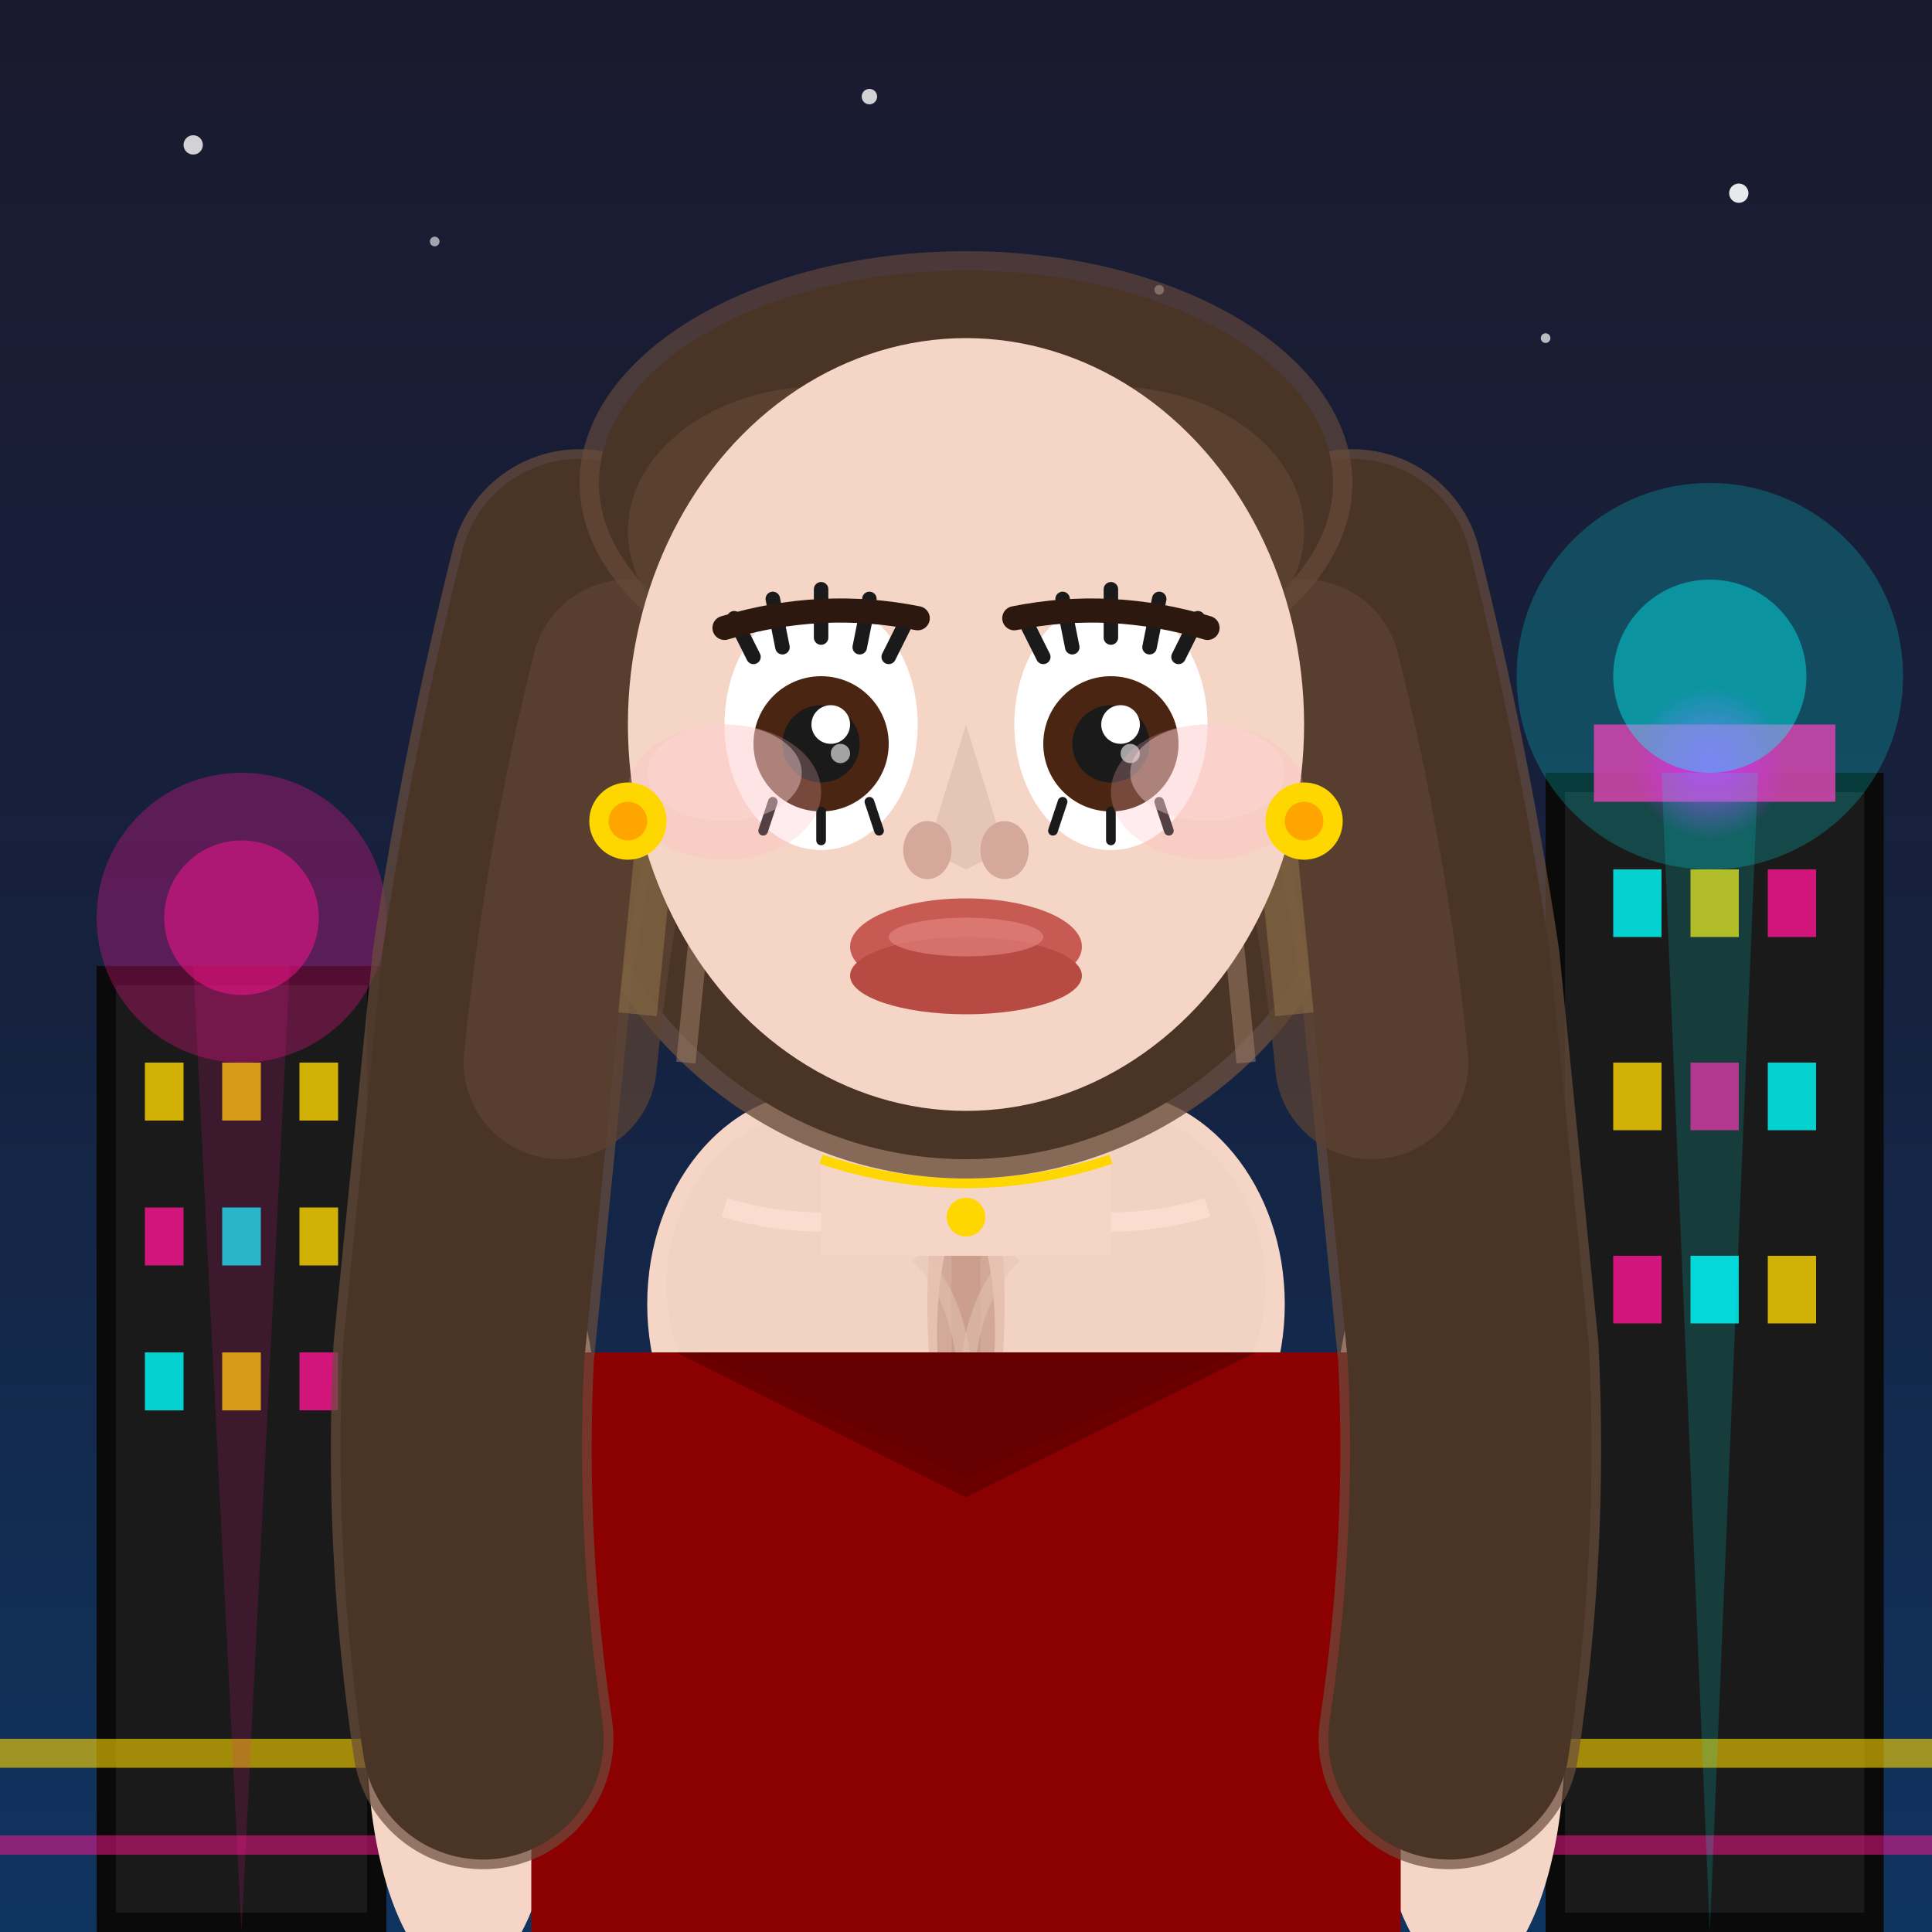 <svg xmlns="http://www.w3.org/2000/svg" viewBox="0 0 200 200" width="200" height="200">
  <rect x="0" y="0" width="200" height="200" fill="#808080" stroke="none"/>
  <!-- Las Vegas background with gradient night sky -->
  <defs>
    <linearGradient id="vegasNightSky" x1="0%" y1="0%" x2="0%" y2="100%">
      <stop offset="0%" style="stop-color:#1a1a2e;stop-opacity:1" />
      <stop offset="50%" style="stop-color:#16213e;stop-opacity:1" />
      <stop offset="100%" style="stop-color:#0f3460;stop-opacity:1" />
    </linearGradient>
    <radialGradient id="neonGlow" cx="50%" cy="50%" r="50%">
      <stop offset="0%" style="stop-color:#ff00ff;stop-opacity:0.8" />
      <stop offset="100%" style="stop-color:#ff00ff;stop-opacity:0" />
    </radialGradient>
  </defs>
  
  <rect width="200" height="200" fill="url(#vegasNightSky)"/>
  
  <!-- Stars -->
  <circle cx="20" cy="15" r="1" fill="white" opacity="0.8"/>
  <circle cx="45" cy="25" r="0.5" fill="white" opacity="0.6"/>
  <circle cx="180" cy="20" r="1" fill="white" opacity="0.9"/>
  <circle cx="160" cy="35" r="0.5" fill="white" opacity="0.7"/>
  <circle cx="90" cy="10" r="0.8" fill="white" opacity="0.8"/>
  <circle cx="120" cy="30" r="0.5" fill="white" opacity="0.6"/>
  
  <!-- Casino buildings silhouettes -->
  <!-- Left casino tower -->
  <rect x="10" y="100" width="30" height="100" fill="#0a0a0a"/>
  <rect x="12" y="102" width="26" height="96" fill="#1a1a1a"/>
  <!-- Windows with lights -->
  <rect x="15" y="110" width="4" height="6" fill="#FFD700" opacity="0.8"/>
  <rect x="23" y="110" width="4" height="6" fill="#FFD700" opacity="0.8"/>
  <rect x="31" y="110" width="4" height="6" fill="#FFD700" opacity="0.8"/>
  <rect x="15" y="125" width="4" height="6" fill="#FF1493" opacity="0.8"/>
  <rect x="23" y="125" width="4" height="6" fill="#00FFFF" opacity="0.8"/>
  <rect x="31" y="125" width="4" height="6" fill="#FFD700" opacity="0.8"/>
  <rect x="15" y="140" width="4" height="6" fill="#00FFFF" opacity="0.8"/>
  <rect x="23" y="140" width="4" height="6" fill="#FFD700" opacity="0.8"/>
  <rect x="31" y="140" width="4" height="6" fill="#FF1493" opacity="0.8"/>
  
  <!-- Center tall casino -->
  <rect x="160" y="80" width="35" height="120" fill="#0a0a0a"/>
  <rect x="162" y="82" width="31" height="116" fill="#1a1a1a"/>
  <!-- Neon sign on top -->
  <rect x="165" y="75" width="25" height="8" fill="#FF1493" opacity="0.9"/>
  <circle cx="177" cy="79" r="8" fill="url(#neonGlow)"/>
  <!-- Windows -->
  <rect x="167" y="90" width="5" height="7" fill="#00FFFF" opacity="0.8"/>
  <rect x="175" y="90" width="5" height="7" fill="#FFD700" opacity="0.8"/>
  <rect x="183" y="90" width="5" height="7" fill="#FF1493" opacity="0.8"/>
  <rect x="167" y="110" width="5" height="7" fill="#FFD700" opacity="0.8"/>
  <rect x="175" y="110" width="5" height="7" fill="#FF1493" opacity="0.8"/>
  <rect x="183" y="110" width="5" height="7" fill="#00FFFF" opacity="0.8"/>
  <rect x="167" y="130" width="5" height="7" fill="#FF1493" opacity="0.8"/>
  <rect x="175" y="130" width="5" height="7" fill="#00FFFF" opacity="0.8"/>
  <rect x="183" y="130" width="5" height="7" fill="#FFD700" opacity="0.8"/>
  
  <!-- Neon lights and signs -->
  <!-- Pink neon glow left -->
  <circle cx="25" cy="95" r="15" fill="#FF1493" opacity="0.3"/>
  <circle cx="25" cy="95" r="8" fill="#FF1493" opacity="0.5"/>
  
  <!-- Cyan neon glow right -->
  <circle cx="177" cy="70" r="20" fill="#00FFFF" opacity="0.2"/>
  <circle cx="177" cy="70" r="10" fill="#00FFFF" opacity="0.4"/>
  
  <!-- Gold neon strips -->
  <rect x="0" y="180" width="200" height="3" fill="#FFD700" opacity="0.6"/>
  <rect x="0" y="190" width="200" height="2" fill="#FF1493" opacity="0.5"/>
  
  <!-- Light beams shooting up -->
  <path d="M 25 200 L 20 100 L 30 100 Z" fill="#FF1493" opacity="0.15"/>
  <path d="M 177 200 L 172 80 L 182 80 Z" fill="#00FFFF" opacity="0.15"/>
  
  <!-- Arms -->
  <!-- Left arm -->
  <ellipse cx="50" cy="150" rx="12" ry="28" fill="#f5d5c5"/>
  <ellipse cx="48" cy="180" rx="10" ry="25" fill="#f5d5c5"/>
  <!-- Arm shading -->
  <path d="M 42 145 Q 50 150 58 145" stroke="#e5c5b5" stroke-width="1" fill="none"/>
  
  <!-- Right arm -->
  <ellipse cx="150" cy="150" rx="12" ry="28" fill="#f5d5c5"/>
  <ellipse cx="152" cy="180" rx="10" ry="25" fill="#f5d5c5"/>
  <!-- Arm shading -->
  <path d="M 142 145 Q 150 150 158 145" stroke="#e5c5b5" stroke-width="1" fill="none"/>
  
  <!-- Chest/breasts with realistic cleavage -->
  <!-- Left breast -->
  <ellipse cx="85" cy="135" rx="18" ry="22" fill="#f5d5c5"/>
  <ellipse cx="85" cy="133" rx="16" ry="18" fill="#f0d0c0" opacity="0.5"/>
  <!-- Breast curve highlight -->
  <path d="M 75 125 Q 85 128 95 125" stroke="#ffe4d6" stroke-width="2" fill="none" opacity="0.6"/>
  
  <!-- Right breast -->
  <ellipse cx="115" cy="135" rx="18" ry="22" fill="#f5d5c5"/>
  <ellipse cx="115" cy="133" rx="16" ry="18" fill="#f0d0c0" opacity="0.5"/>
  <!-- Breast curve highlight -->
  <path d="M 105 125 Q 115 128 125 125" stroke="#ffe4d6" stroke-width="2" fill="none" opacity="0.6"/>
  
  <!-- Cleavage - the hollow between breasts -->
  <path d="M 100 120 L 100 150" stroke="#d4a89a" stroke-width="3" fill="none"/>
  <ellipse cx="100" cy="135" rx="4" ry="18" fill="#d4a89a" opacity="0.4"/>
  <!-- Deep shadow in cleavage -->
  <ellipse cx="100" cy="138" rx="3" ry="12" fill="#c49888" opacity="0.6"/>
  
  <!-- Breast contour shadows -->
  <path d="M 95 130 Q 100 135 100 145" stroke="#e5c5b5" stroke-width="1.5" fill="none" opacity="0.5"/>
  <path d="M 105 130 Q 100 135 100 145" stroke="#e5c5b5" stroke-width="1.5" fill="none" opacity="0.5"/>
  
  <!-- Low-cut top with square/deep V neckline -->
  <path d="M 60 140 L 55 150 L 55 200 L 145 200 L 145 150 L 140 140 Z" fill="#8B0000"/>
  <rect x="60" y="140" width="80" height="20" fill="#8B0000"/>
  
  <!-- Deep V-neck showing cleavage -->
  <path d="M 70 140 L 100 155 L 130 140" fill="#6B0000"/>
  <path d="M 72 140 L 100 153 L 128 140" fill="#5A0000" opacity="0.3"/>
  
  <!-- Neck -->
  <rect x="85" y="105" width="30" height="25" fill="#f5d5c5"/>
  
  <!-- Delicate necklace -->
  <path d="M 85 120 Q 100 125 115 120" stroke="#FFD700" stroke-width="1" fill="none"/>
  <circle cx="100" cy="126" r="2" fill="#FFD700"/>
  
  <!-- Head -->
  <ellipse cx="100" cy="75" rx="35" ry="40" fill="#f5d5c5"/>
  
  <!-- Voluptuous long dark brown hair -->
  <!-- Hair behind head with lighter outline for contrast -->
  <ellipse cx="100" cy="75" rx="44" ry="47" fill="#6B4E3D" opacity="0.8"/>
  <ellipse cx="100" cy="75" rx="42" ry="45" fill="#4A3425"/>
  
  <!-- Long flowing hair on sides with lighter edges -->
  <path d="M 60 60 Q 55 80 52 100 Q 50 120 48 140 Q 47 160 50 180" stroke="#6B4E3D" stroke-width="27" fill="none" stroke-linecap="round" opacity="0.7"/>
  <path d="M 60 60 Q 55 80 52 100 Q 50 120 48 140 Q 47 160 50 180" stroke="#4A3425" stroke-width="25" fill="none" stroke-linecap="round"/>
  <path d="M 140 60 Q 145 80 148 100 Q 150 120 152 140 Q 153 160 150 180" stroke="#6B4E3D" stroke-width="27" fill="none" stroke-linecap="round" opacity="0.7"/>
  <path d="M 140 60 Q 145 80 148 100 Q 150 120 152 140 Q 153 160 150 180" stroke="#4A3425" stroke-width="25" fill="none" stroke-linecap="round"/>
  
  <!-- Hair volume and waves -->
  <path d="M 65 70 Q 60 90 58 110" stroke="#5D4433" stroke-width="20" fill="none" stroke-linecap="round" opacity="0.7"/>
  <path d="M 135 70 Q 140 90 142 110" stroke="#5D4433" stroke-width="20" fill="none" stroke-linecap="round" opacity="0.7"/>
  
  <!-- Hair highlights for dimension -->
  <path d="M 70 65 Q 68 85 66 105" stroke="#8B6F47" stroke-width="4" fill="none" opacity="0.6"/>
  <path d="M 130 65 Q 132 85 134 105" stroke="#8B6F47" stroke-width="4" fill="none" opacity="0.6"/>
  <path d="M 75 70 Q 73 90 71 110" stroke="#A0826D" stroke-width="2" fill="none" opacity="0.5"/>
  <path d="M 125 70 Q 127 90 129 110" stroke="#A0826D" stroke-width="2" fill="none" opacity="0.5"/>
  
  <!-- Top of head hair with lighter tones -->
  <ellipse cx="100" cy="50" rx="40" ry="24" fill="#6B4E3D" opacity="0.6"/>
  <ellipse cx="100" cy="50" rx="38" ry="22" fill="#4A3425"/>
  <ellipse cx="85" cy="55" rx="20" ry="15" fill="#5D4433" opacity="0.8"/>
  <ellipse cx="115" cy="55" rx="20" ry="15" fill="#5D4433" opacity="0.8"/>
  
  <!-- Face shape refinement -->
  <ellipse cx="100" cy="75" rx="35" ry="40" fill="#f5d5c5"/>
  
  <!-- Big brown eyes -->
  <ellipse cx="85" cy="75" rx="10" ry="13" fill="white"/>
  <ellipse cx="115" cy="75" rx="10" ry="13" fill="white"/>
  
  <!-- Brown irises -->
  <circle cx="85" cy="77" r="7" fill="#4A2511"/>
  <circle cx="115" cy="77" r="7" fill="#4A2511"/>
  
  <!-- Pupils with sparkle -->
  <circle cx="85" cy="77" r="4" fill="#1a1a1a"/>
  <circle cx="115" cy="77" r="4" fill="#1a1a1a"/>
  <circle cx="86" cy="75" r="2" fill="white"/>
  <circle cx="116" cy="75" r="2" fill="white"/>
  <circle cx="87" cy="78" r="1" fill="white" opacity="0.6"/>
  <circle cx="117" cy="78" r="1" fill="white" opacity="0.6"/>
  
  <!-- Very long dramatic lashes - upper -->
  <path d="M 78 68 L 76 64" stroke="#1a1a1a" stroke-width="1.5" stroke-linecap="round"/>
  <path d="M 81 67 L 80 62" stroke="#1a1a1a" stroke-width="1.5" stroke-linecap="round"/>
  <path d="M 85 66 L 85 61" stroke="#1a1a1a" stroke-width="1.5" stroke-linecap="round"/>
  <path d="M 89 67 L 90 62" stroke="#1a1a1a" stroke-width="1.5" stroke-linecap="round"/>
  <path d="M 92 68 L 94 64" stroke="#1a1a1a" stroke-width="1.5" stroke-linecap="round"/>
  
  <path d="M 108 68 L 106 64" stroke="#1a1a1a" stroke-width="1.5" stroke-linecap="round"/>
  <path d="M 111 67 L 110 62" stroke="#1a1a1a" stroke-width="1.5" stroke-linecap="round"/>
  <path d="M 115 66 L 115 61" stroke="#1a1a1a" stroke-width="1.5" stroke-linecap="round"/>
  <path d="M 119 67 L 120 62" stroke="#1a1a1a" stroke-width="1.5" stroke-linecap="round"/>
  <path d="M 122 68 L 124 64" stroke="#1a1a1a" stroke-width="1.5" stroke-linecap="round"/>
  
  <!-- Lower lashes -->
  <path d="M 80 83 L 79 86" stroke="#1a1a1a" stroke-width="1" stroke-linecap="round"/>
  <path d="M 85 84 L 85 87" stroke="#1a1a1a" stroke-width="1" stroke-linecap="round"/>
  <path d="M 90 83 L 91 86" stroke="#1a1a1a" stroke-width="1" stroke-linecap="round"/>
  
  <path d="M 110 83 L 109 86" stroke="#1a1a1a" stroke-width="1" stroke-linecap="round"/>
  <path d="M 115 84 L 115 87" stroke="#1a1a1a" stroke-width="1" stroke-linecap="round"/>
  <path d="M 120 83 L 121 86" stroke="#1a1a1a" stroke-width="1" stroke-linecap="round"/>
  
  <!-- Eyebrows - shaped and defined -->
  <path d="M 75 65 Q 85 62 95 64" stroke="#2D1810" stroke-width="2.5" fill="none" stroke-linecap="round"/>
  <path d="M 105 64 Q 115 62 125 65" stroke="#2D1810" stroke-width="2.5" fill="none" stroke-linecap="round"/>
  
  <!-- Nose - delicate -->
  <path d="M 100 75 L 96 88 L 100 90 L 104 88 Z" fill="#e5c5b5"/>
  <ellipse cx="96" cy="88" rx="2.5" ry="3" fill="#d4a89a"/>
  <ellipse cx="104" cy="88" rx="2.5" ry="3" fill="#d4a89a"/>
  
  <!-- Full lips -->
  <ellipse cx="100" cy="98" rx="12" ry="5" fill="#C85A54"/>
  <ellipse cx="100" cy="101" rx="12" ry="4" fill="#B84A44"/>
  <!-- Lip shine -->
  <ellipse cx="100" cy="97" rx="8" ry="2" fill="#E88A84" opacity="0.6"/>
  
  <!-- Cheekbones highlight -->
  <ellipse cx="75" cy="80" rx="8" ry="5" fill="#FFE4E1" opacity="0.4"/>
  <ellipse cx="125" cy="80" rx="8" ry="5" fill="#FFE4E1" opacity="0.4"/>
  
  <!-- Subtle blush -->
  <ellipse cx="75" cy="82" rx="10" ry="7" fill="#FFB6C1" opacity="0.25"/>
  <ellipse cx="125" cy="82" rx="10" ry="7" fill="#FFB6C1" opacity="0.25"/>
  
  <!-- Earrings -->
  <circle cx="65" cy="85" r="4" fill="#FFD700"/>
  <circle cx="65" cy="85" r="2" fill="#FFA500"/>
  <circle cx="135" cy="85" r="4" fill="#FFD700"/>
  <circle cx="135" cy="85" r="2" fill="#FFA500"/>
</svg>
